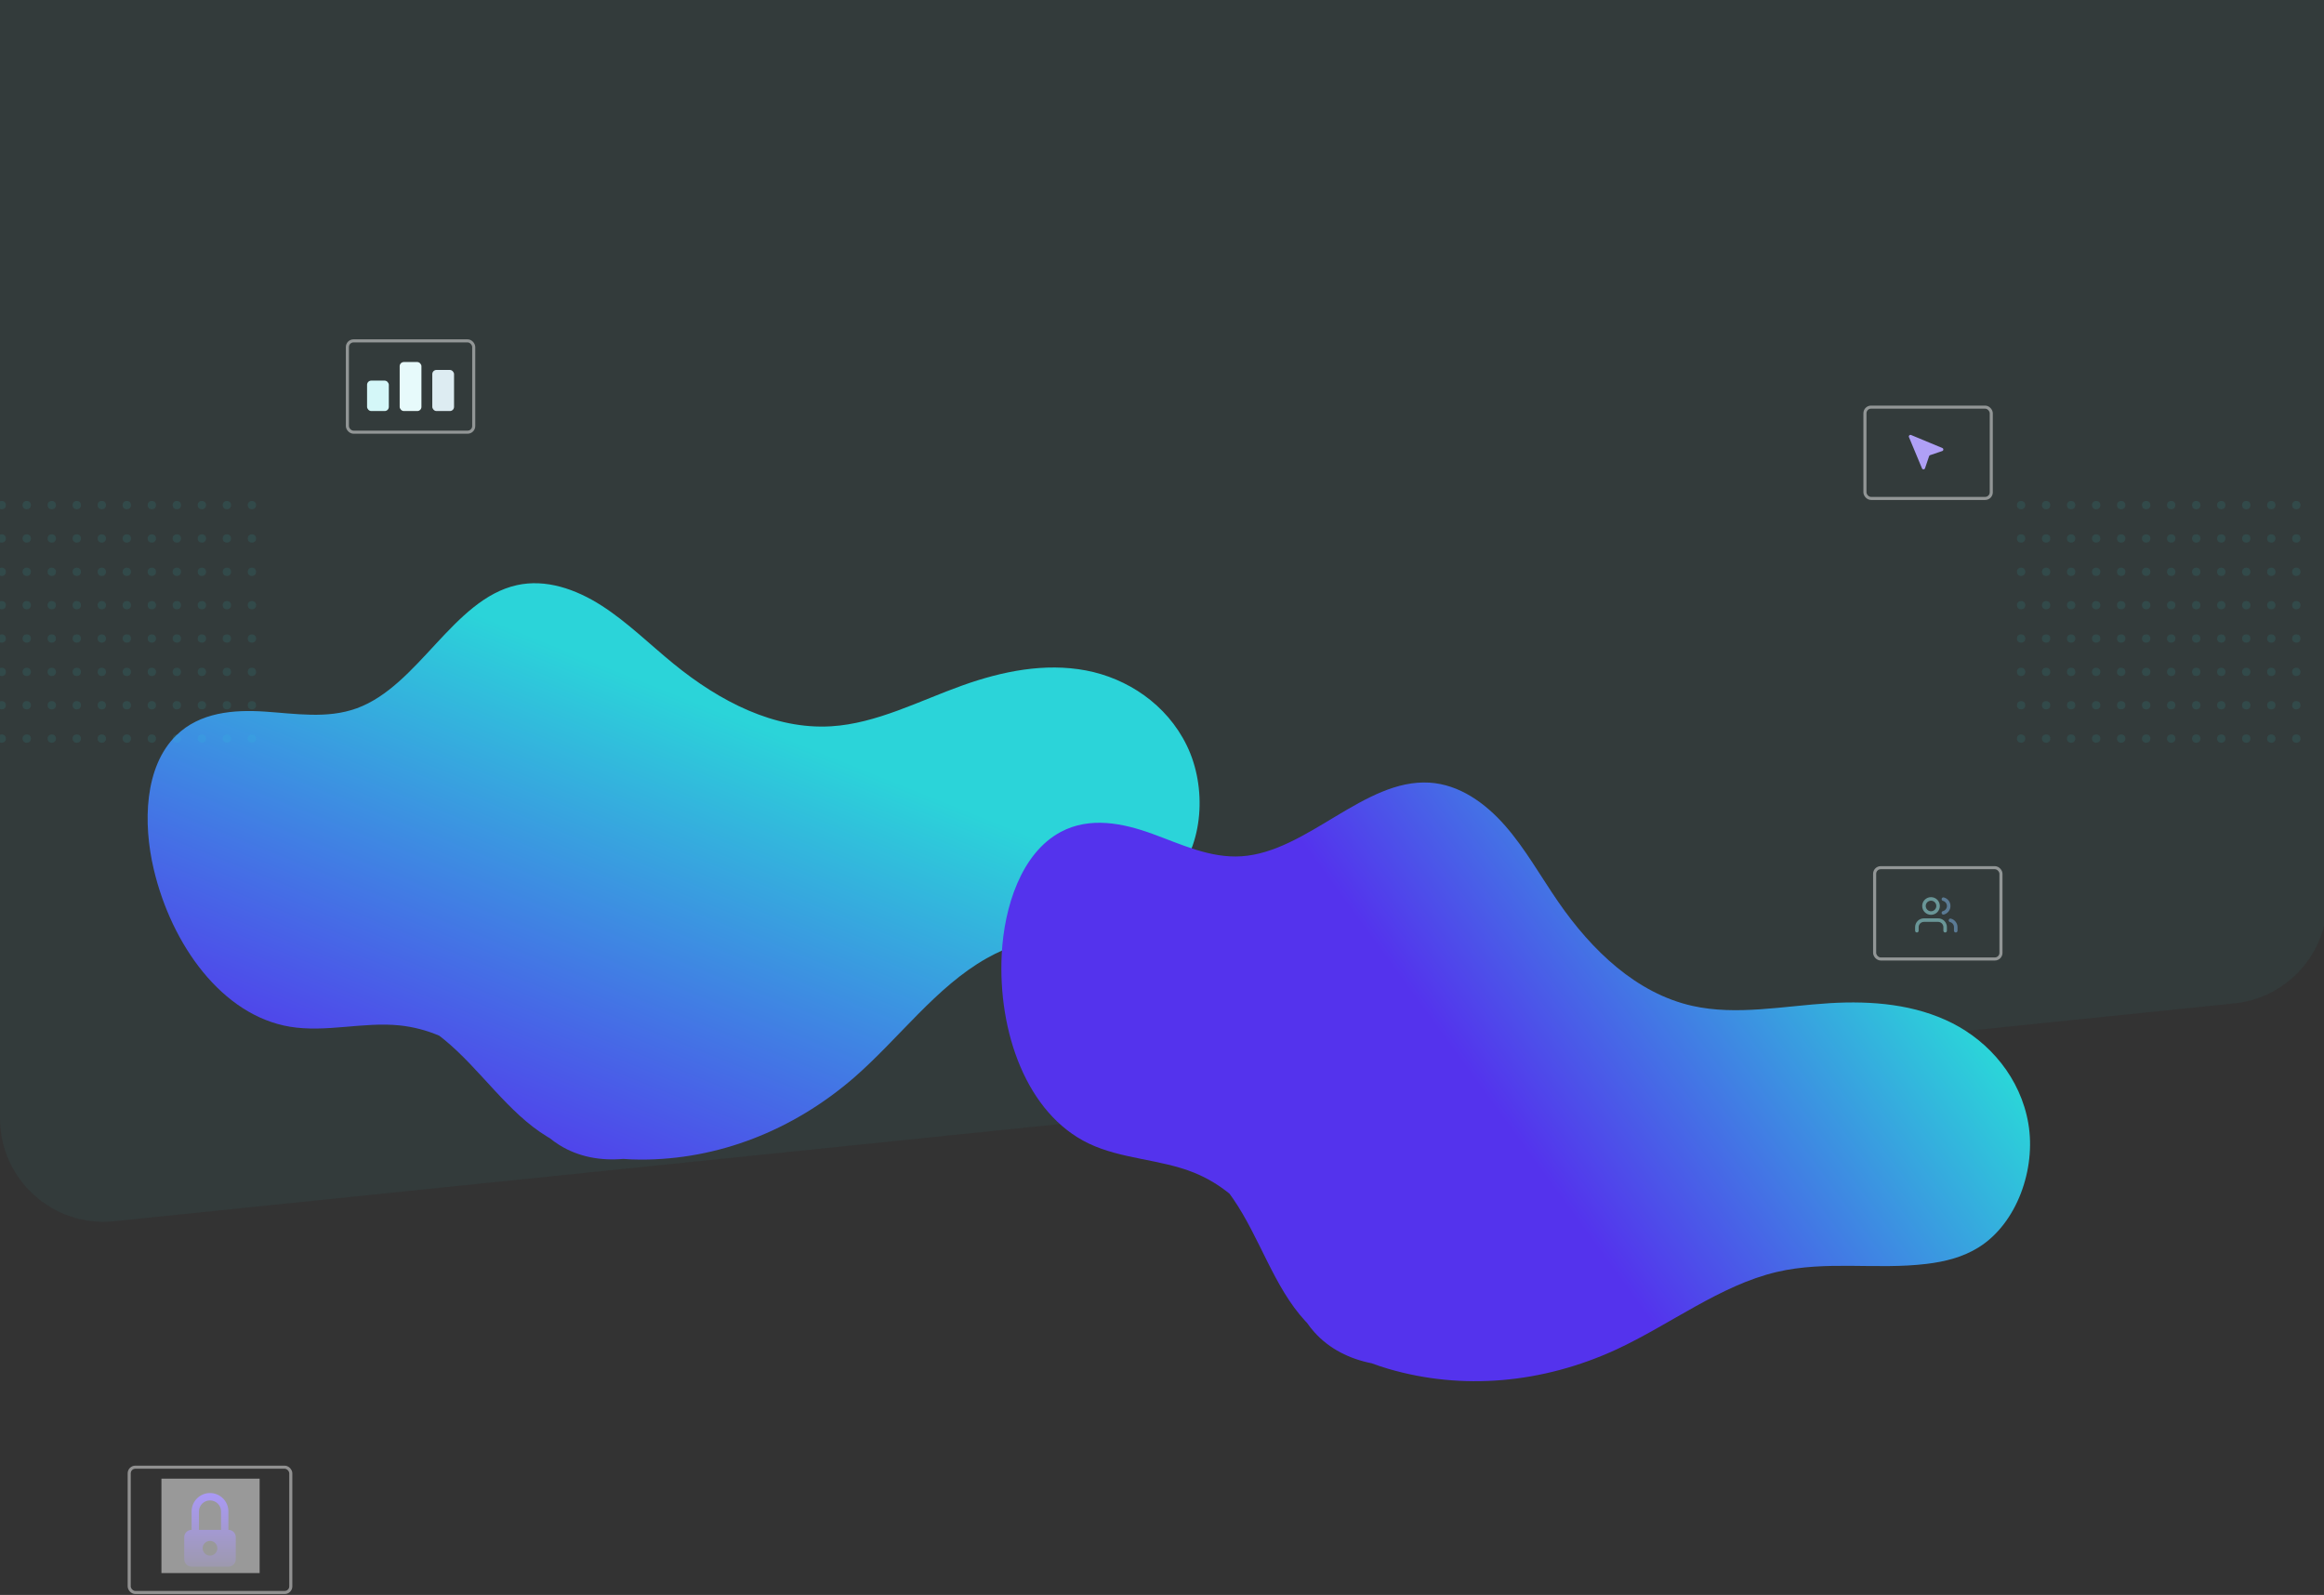 <svg width="1438" height="987" viewBox="0 0 1438 987" fill="none" xmlns="http://www.w3.org/2000/svg">
<rect x="0" y="0" width="1438" height="987" fill="#333333" stroke="none"/>
<path opacity="0.05" d="M0 -37H1440V557.276C1440 590.089 1415.18 617.587 1382.54 620.941L70.542 755.752C32.807 759.629 0 730.02 0 692.087V-37Z" fill="#2BD4D9"/>
<path d="M734.353 461.369C721.84 435.666 697.327 419.708 671.941 414.896C646.553 410.098 620.332 415.313 595.625 424.127C568.723 433.735 542.409 447.725 514.352 449.452C479.167 451.616 445.271 434.03 416.749 410.744C401.93 398.655 388.065 384.916 372.181 374.738C356.297 364.573 337.705 358.09 319.706 362.135C280.383 370.953 258.99 424.417 220.733 438.324C202.417 444.987 182.79 441.606 163.698 440.35C144.606 439.094 123.732 440.751 109.068 455.074C89.307 474.41 88.397 509.286 95.099 537.782C106.132 584.725 137.432 628.399 179.418 635.373C201.748 639.077 224.642 632.278 247.137 634.547C255.574 635.414 263.86 637.557 271.78 640.921C272.805 641.697 273.804 642.485 274.802 643.302C297.335 661.716 314.259 688.758 338.767 703.512C339.218 703.785 339.669 704.044 340.132 704.304C342.026 705.839 343.995 707.249 346.03 708.527C357.955 716.015 371.851 718.386 385.585 717.18C389.18 717.46 392.795 717.587 396.39 717.601C443.928 717.715 490.377 699.849 528.555 666.764C556.258 642.619 579.254 610.665 610.43 593.067C637.962 577.538 669.439 574.626 698.16 562.359C708.396 557.993 718.439 552.288 726.273 543.512C744.836 522.706 746.855 487.056 734.353 461.369Z" fill="url(#paint0_linear_4825_27042)"/>
<path d="M1255.05 695.238C1250.2 667.066 1231.11 644.906 1208.07 633.206C1185.02 621.519 1158.39 619.217 1132.2 620.792C1103.69 622.518 1074.52 628.616 1047.09 622.452C1012.7 614.72 985.052 588.38 964.153 558.065C953.292 542.323 943.808 525.264 931.393 511.06C918.972 496.869 902.925 485.46 884.512 484.326C844.29 481.83 808.839 527.208 768.221 529.897C748.774 531.189 730.868 522.469 712.883 515.94C694.898 509.41 674.39 505.181 656.314 514.848C631.945 527.907 621.347 561.146 619.837 590.381C617.344 638.538 635.225 689.208 673.602 707.612C694.014 717.395 717.896 717.249 738.866 725.7C746.727 728.885 754.087 733.254 760.755 738.692C761.522 739.723 762.262 740.759 762.993 741.822C779.498 765.788 788.211 796.477 807.633 817.479C807.99 817.867 808.351 818.241 808.723 818.62C810.114 820.622 811.612 822.525 813.209 824.32C822.574 834.836 835.258 840.988 848.784 843.659C852.158 844.93 855.594 846.06 859.043 847.076C904.663 860.44 954.252 856.234 1000.14 835.106C1033.48 819.643 1064.47 795.368 1099.32 787.16C1130.09 779.924 1161.13 785.904 1192.13 782.132C1203.18 780.793 1214.41 778.114 1224.38 771.87C1248.01 757.065 1259.89 723.392 1255.05 695.238Z" fill="url(#paint1_linear_4825_27042)"/>
<rect opacity="0.5" x="1153.95" y="251.949" width="78.173" height="56.507" rx="3.798" stroke="#F3F3F3" stroke-width="1.899"/>
<path d="M1182.49 269.184C1181.67 268.84 1180.84 269.667 1181.18 270.492L1189.25 289.846C1189.6 290.697 1190.82 290.656 1191.12 289.784L1193.66 282.288C1193.76 281.994 1193.99 281.763 1194.29 281.663L1201.78 279.117C1202.66 278.821 1202.7 277.602 1201.85 277.247L1182.49 269.184Z" fill="#AFA0F6"/>
<g opacity="0.1">
<circle cx="1250.58" cy="312.58" r="2.58" fill="#2BD4D9"/>
<circle cx="1266.06" cy="312.58" r="2.58" fill="#2BD4D9"/>
<circle cx="1281.54" cy="312.58" r="2.58" fill="#2BD4D9"/>
<circle cx="1297.02" cy="312.58" r="2.58" fill="#2BD4D9"/>
<circle cx="1312.5" cy="312.58" r="2.58" fill="#2BD4D9"/>
<circle cx="1327.98" cy="312.58" r="2.58" fill="#2BD4D9"/>
<circle cx="1343.46" cy="312.58" r="2.58" fill="#2BD4D9"/>
<circle cx="1358.95" cy="312.58" r="2.58" fill="#2BD4D9"/>
<circle cx="1374.43" cy="312.58" r="2.58" fill="#2BD4D9"/>
<circle cx="1389.91" cy="312.58" r="2.58" fill="#2BD4D9"/>
<circle cx="1405.39" cy="312.58" r="2.58" fill="#2BD4D9"/>
<circle cx="1420.87" cy="312.58" r="2.58" fill="#2BD4D9"/>
<circle cx="1250.58" cy="333.221" r="2.58" fill="#2BD4D9"/>
<circle cx="1266.06" cy="333.221" r="2.58" fill="#2BD4D9"/>
<circle cx="1281.54" cy="333.221" r="2.58" fill="#2BD4D9"/>
<circle cx="1297.02" cy="333.221" r="2.58" fill="#2BD4D9"/>
<circle cx="1312.5" cy="333.221" r="2.58" fill="#2BD4D9"/>
<circle cx="1327.98" cy="333.221" r="2.58" fill="#2BD4D9"/>
<circle cx="1343.46" cy="333.221" r="2.58" fill="#2BD4D9"/>
<circle cx="1358.95" cy="333.221" r="2.58" fill="#2BD4D9"/>
<circle cx="1374.43" cy="333.221" r="2.58" fill="#2BD4D9"/>
<circle cx="1389.91" cy="333.221" r="2.58" fill="#2BD4D9"/>
<circle cx="1405.39" cy="333.221" r="2.58" fill="#2BD4D9"/>
<circle cx="1420.87" cy="333.221" r="2.58" fill="#2BD4D9"/>
<circle cx="1250.58" cy="353.861" r="2.58" fill="#2BD4D9"/>
<circle cx="1266.06" cy="353.861" r="2.58" fill="#2BD4D9"/>
<circle cx="1281.54" cy="353.861" r="2.58" fill="#2BD4D9"/>
<circle cx="1297.02" cy="353.861" r="2.58" fill="#2BD4D9"/>
<circle cx="1312.5" cy="353.861" r="2.58" fill="#2BD4D9"/>
<circle cx="1327.98" cy="353.861" r="2.58" fill="#2BD4D9"/>
<circle cx="1343.46" cy="353.861" r="2.58" fill="#2BD4D9"/>
<circle cx="1358.95" cy="353.861" r="2.58" fill="#2BD4D9"/>
<circle cx="1374.43" cy="353.861" r="2.58" fill="#2BD4D9"/>
<circle cx="1389.91" cy="353.861" r="2.58" fill="#2BD4D9"/>
<circle cx="1405.39" cy="353.861" r="2.58" fill="#2BD4D9"/>
<circle cx="1420.87" cy="353.861" r="2.58" fill="#2BD4D9"/>
<circle cx="1250.58" cy="374.502" r="2.58" fill="#2BD4D9"/>
<circle cx="1266.06" cy="374.502" r="2.58" fill="#2BD4D9"/>
<circle cx="1281.54" cy="374.502" r="2.58" fill="#2BD4D9"/>
<circle cx="1297.02" cy="374.502" r="2.58" fill="#2BD4D9"/>
<circle cx="1312.5" cy="374.502" r="2.58" fill="#2BD4D9"/>
<circle cx="1327.98" cy="374.502" r="2.58" fill="#2BD4D9"/>
<circle cx="1343.46" cy="374.502" r="2.58" fill="#2BD4D9"/>
<circle cx="1358.95" cy="374.502" r="2.58" fill="#2BD4D9"/>
<circle cx="1374.43" cy="374.502" r="2.58" fill="#2BD4D9"/>
<circle cx="1389.91" cy="374.502" r="2.58" fill="#2BD4D9"/>
<circle cx="1405.39" cy="374.502" r="2.58" fill="#2BD4D9"/>
<circle cx="1420.87" cy="374.502" r="2.58" fill="#2BD4D9"/>
<circle cx="1250.58" cy="395.143" r="2.58" fill="#2BD4D9"/>
<circle cx="1266.06" cy="395.143" r="2.58" fill="#2BD4D9"/>
<circle cx="1281.54" cy="395.143" r="2.58" fill="#2BD4D9"/>
<circle cx="1297.02" cy="395.143" r="2.58" fill="#2BD4D9"/>
<circle cx="1312.5" cy="395.143" r="2.58" fill="#2BD4D9"/>
<circle cx="1327.98" cy="395.143" r="2.58" fill="#2BD4D9"/>
<circle cx="1343.46" cy="395.143" r="2.58" fill="#2BD4D9"/>
<circle cx="1358.95" cy="395.143" r="2.58" fill="#2BD4D9"/>
<circle cx="1374.43" cy="395.143" r="2.58" fill="#2BD4D9"/>
<circle cx="1389.91" cy="395.143" r="2.58" fill="#2BD4D9"/>
<circle cx="1405.39" cy="395.143" r="2.58" fill="#2BD4D9"/>
<circle cx="1420.87" cy="395.143" r="2.58" fill="#2BD4D9"/>
<circle cx="1250.58" cy="415.787" r="2.58" fill="#2BD4D9"/>
<circle cx="1266.06" cy="415.787" r="2.58" fill="#2BD4D9"/>
<circle cx="1281.54" cy="415.787" r="2.58" fill="#2BD4D9"/>
<circle cx="1297.02" cy="415.787" r="2.58" fill="#2BD4D9"/>
<circle cx="1312.5" cy="415.787" r="2.58" fill="#2BD4D9"/>
<circle cx="1327.98" cy="415.787" r="2.58" fill="#2BD4D9"/>
<circle cx="1343.46" cy="415.787" r="2.58" fill="#2BD4D9"/>
<circle cx="1358.95" cy="415.787" r="2.58" fill="#2BD4D9"/>
<circle cx="1374.43" cy="415.787" r="2.58" fill="#2BD4D9"/>
<circle cx="1389.91" cy="415.787" r="2.58" fill="#2BD4D9"/>
<circle cx="1405.39" cy="415.787" r="2.58" fill="#2BD4D9"/>
<circle cx="1420.87" cy="415.787" r="2.58" fill="#2BD4D9"/>
<circle cx="1250.58" cy="436.424" r="2.58" fill="#2BD4D9"/>
<circle cx="1266.06" cy="436.424" r="2.58" fill="#2BD4D9"/>
<circle cx="1281.54" cy="436.424" r="2.58" fill="#2BD4D9"/>
<circle cx="1297.02" cy="436.424" r="2.58" fill="#2BD4D9"/>
<circle cx="1312.5" cy="436.424" r="2.58" fill="#2BD4D9"/>
<circle cx="1327.98" cy="436.424" r="2.58" fill="#2BD4D9"/>
<circle cx="1343.46" cy="436.424" r="2.58" fill="#2BD4D9"/>
<circle cx="1358.95" cy="436.424" r="2.58" fill="#2BD4D9"/>
<circle cx="1374.43" cy="436.424" r="2.58" fill="#2BD4D9"/>
<circle cx="1389.91" cy="436.424" r="2.58" fill="#2BD4D9"/>
<circle cx="1405.39" cy="436.424" r="2.58" fill="#2BD4D9"/>
<circle cx="1420.87" cy="436.424" r="2.58" fill="#2BD4D9"/>
<circle cx="1250.58" cy="457.065" r="2.58" fill="#2BD4D9"/>
<circle cx="1266.06" cy="457.065" r="2.58" fill="#2BD4D9"/>
<circle cx="1281.54" cy="457.065" r="2.58" fill="#2BD4D9"/>
<circle cx="1297.02" cy="457.065" r="2.58" fill="#2BD4D9"/>
<circle cx="1312.5" cy="457.065" r="2.58" fill="#2BD4D9"/>
<circle cx="1327.98" cy="457.065" r="2.58" fill="#2BD4D9"/>
<circle cx="1343.46" cy="457.065" r="2.58" fill="#2BD4D9"/>
<circle cx="1358.95" cy="457.065" r="2.58" fill="#2BD4D9"/>
<circle cx="1374.43" cy="457.065" r="2.58" fill="#2BD4D9"/>
<circle cx="1389.91" cy="457.065" r="2.58" fill="#2BD4D9"/>
<circle cx="1405.39" cy="457.065" r="2.58" fill="#2BD4D9"/>
<circle cx="1420.87" cy="457.065" r="2.58" fill="#2BD4D9"/>
</g>
<g opacity="0.1">
<circle cx="1.061" cy="312.58" r="2.58" fill="#2BD4D9"/>
<circle cx="16.542" cy="312.58" r="2.58" fill="#2BD4D9"/>
<circle cx="32.022" cy="312.58" r="2.58" fill="#2BD4D9"/>
<circle cx="47.503" cy="312.58" r="2.58" fill="#2BD4D9"/>
<circle cx="62.984" cy="312.58" r="2.58" fill="#2BD4D9"/>
<circle cx="78.465" cy="312.58" r="2.58" fill="#2BD4D9"/>
<circle cx="93.945" cy="312.58" r="2.58" fill="#2BD4D9"/>
<circle cx="109.426" cy="312.58" r="2.58" fill="#2BD4D9"/>
<circle cx="124.907" cy="312.58" r="2.58" fill="#2BD4D9"/>
<circle cx="140.388" cy="312.58" r="2.58" fill="#2BD4D9"/>
<circle cx="155.869" cy="312.58" r="2.58" fill="#2BD4D9"/>
<circle cx="1.061" cy="333.221" r="2.58" fill="#2BD4D9"/>
<circle cx="16.542" cy="333.221" r="2.58" fill="#2BD4D9"/>
<circle cx="32.022" cy="333.221" r="2.58" fill="#2BD4D9"/>
<circle cx="47.503" cy="333.221" r="2.58" fill="#2BD4D9"/>
<circle cx="62.984" cy="333.221" r="2.58" fill="#2BD4D9"/>
<circle cx="78.465" cy="333.221" r="2.58" fill="#2BD4D9"/>
<circle cx="93.945" cy="333.221" r="2.58" fill="#2BD4D9"/>
<circle cx="109.426" cy="333.221" r="2.58" fill="#2BD4D9"/>
<circle cx="124.907" cy="333.221" r="2.58" fill="#2BD4D9"/>
<circle cx="140.388" cy="333.221" r="2.58" fill="#2BD4D9"/>
<circle cx="155.869" cy="333.221" r="2.58" fill="#2BD4D9"/>
<circle cx="1.061" cy="353.861" r="2.58" fill="#2BD4D9"/>
<circle cx="16.542" cy="353.861" r="2.58" fill="#2BD4D9"/>
<circle cx="32.022" cy="353.861" r="2.58" fill="#2BD4D9"/>
<circle cx="47.503" cy="353.861" r="2.58" fill="#2BD4D9"/>
<circle cx="62.984" cy="353.861" r="2.58" fill="#2BD4D9"/>
<circle cx="78.465" cy="353.861" r="2.58" fill="#2BD4D9"/>
<circle cx="93.945" cy="353.861" r="2.58" fill="#2BD4D9"/>
<circle cx="109.426" cy="353.861" r="2.58" fill="#2BD4D9"/>
<circle cx="124.907" cy="353.861" r="2.58" fill="#2BD4D9"/>
<circle cx="140.388" cy="353.861" r="2.58" fill="#2BD4D9"/>
<circle cx="155.869" cy="353.861" r="2.58" fill="#2BD4D9"/>
<circle cx="1.061" cy="374.502" r="2.58" fill="#2BD4D9"/>
<circle cx="16.542" cy="374.502" r="2.58" fill="#2BD4D9"/>
<circle cx="32.023" cy="374.502" r="2.58" fill="#2BD4D9"/>
<circle cx="47.503" cy="374.502" r="2.58" fill="#2BD4D9"/>
<circle cx="62.984" cy="374.502" r="2.58" fill="#2BD4D9"/>
<circle cx="78.465" cy="374.502" r="2.58" fill="#2BD4D9"/>
<circle cx="93.945" cy="374.502" r="2.58" fill="#2BD4D9"/>
<circle cx="109.426" cy="374.502" r="2.58" fill="#2BD4D9"/>
<circle cx="124.907" cy="374.502" r="2.58" fill="#2BD4D9"/>
<circle cx="140.388" cy="374.502" r="2.58" fill="#2BD4D9"/>
<circle cx="155.869" cy="374.502" r="2.58" fill="#2BD4D9"/>
<circle cx="1.061" cy="395.143" r="2.58" fill="#2BD4D9"/>
<circle cx="16.542" cy="395.143" r="2.58" fill="#2BD4D9"/>
<circle cx="32.023" cy="395.143" r="2.58" fill="#2BD4D9"/>
<circle cx="47.503" cy="395.143" r="2.58" fill="#2BD4D9"/>
<circle cx="62.984" cy="395.143" r="2.58" fill="#2BD4D9"/>
<circle cx="78.465" cy="395.143" r="2.58" fill="#2BD4D9"/>
<circle cx="93.945" cy="395.143" r="2.58" fill="#2BD4D9"/>
<circle cx="109.426" cy="395.143" r="2.58" fill="#2BD4D9"/>
<circle cx="124.907" cy="395.143" r="2.58" fill="#2BD4D9"/>
<circle cx="140.388" cy="395.143" r="2.58" fill="#2BD4D9"/>
<circle cx="155.869" cy="395.143" r="2.58" fill="#2BD4D9"/>
<circle cx="1.061" cy="415.787" r="2.58" fill="#2BD4D9"/>
<circle cx="16.542" cy="415.787" r="2.58" fill="#2BD4D9"/>
<circle cx="32.022" cy="415.787" r="2.58" fill="#2BD4D9"/>
<circle cx="47.503" cy="415.787" r="2.58" fill="#2BD4D9"/>
<circle cx="62.984" cy="415.787" r="2.58" fill="#2BD4D9"/>
<circle cx="78.465" cy="415.787" r="2.58" fill="#2BD4D9"/>
<circle cx="93.945" cy="415.787" r="2.58" fill="#2BD4D9"/>
<circle cx="109.426" cy="415.787" r="2.58" fill="#2BD4D9"/>
<circle cx="124.907" cy="415.787" r="2.58" fill="#2BD4D9"/>
<circle cx="140.388" cy="415.787" r="2.58" fill="#2BD4D9"/>
<circle cx="155.869" cy="415.787" r="2.58" fill="#2BD4D9"/>
<circle cx="1.061" cy="436.424" r="2.58" fill="#2BD4D9"/>
<circle cx="16.542" cy="436.424" r="2.58" fill="#2BD4D9"/>
<circle cx="32.023" cy="436.424" r="2.58" fill="#2BD4D9"/>
<circle cx="47.503" cy="436.424" r="2.58" fill="#2BD4D9"/>
<circle cx="62.984" cy="436.424" r="2.58" fill="#2BD4D9"/>
<circle cx="78.465" cy="436.424" r="2.58" fill="#2BD4D9"/>
<circle cx="93.945" cy="436.424" r="2.58" fill="#2BD4D9"/>
<circle cx="109.426" cy="436.424" r="2.58" fill="#2BD4D9"/>
<circle cx="124.907" cy="436.424" r="2.58" fill="#2BD4D9"/>
<circle cx="140.388" cy="436.424" r="2.58" fill="#2BD4D9"/>
<circle cx="155.869" cy="436.424" r="2.58" fill="#2BD4D9"/>
<circle cx="1.061" cy="457.065" r="2.58" fill="#2BD4D9"/>
<circle cx="16.542" cy="457.065" r="2.58" fill="#2BD4D9"/>
<circle cx="32.023" cy="457.065" r="2.58" fill="#2BD4D9"/>
<circle cx="47.503" cy="457.065" r="2.58" fill="#2BD4D9"/>
<circle cx="62.984" cy="457.065" r="2.58" fill="#2BD4D9"/>
<circle cx="78.465" cy="457.065" r="2.58" fill="#2BD4D9"/>
<circle cx="93.945" cy="457.065" r="2.58" fill="#2BD4D9"/>
<circle cx="109.426" cy="457.065" r="2.58" fill="#2BD4D9"/>
<circle cx="124.907" cy="457.065" r="2.58" fill="#2BD4D9"/>
<circle cx="140.388" cy="457.065" r="2.58" fill="#2BD4D9"/>
<circle cx="155.869" cy="457.065" r="2.58" fill="#2BD4D9"/>
</g>
<rect opacity="0.5" x="214.949" y="210.949" width="78.173" height="56.507" rx="3.798" stroke="#F3F3F3" stroke-width="1.899"/>
<rect x="227.126" y="235.535" width="13.465" height="18.837" rx="2.58" fill="#D4F7F8"/>
<rect x="247.304" y="224.035" width="13.465" height="30.336" rx="2.58" fill="#E7FAFB"/>
<rect x="267.482" y="228.93" width="13.465" height="25.443" rx="2.58" fill="#DDECF2"/>
<rect opacity="0.5" x="1159.95" y="536.949" width="78.173" height="56.507" rx="3.798" stroke="#F3F3F3" stroke-width="1.899"/>
<g opacity="0.5" clip-path="url(#clip0_4825_27042)">
<path d="M1203.58 575.953V573.767C1203.58 572.607 1203.12 571.495 1202.3 570.675C1201.48 569.855 1200.37 569.395 1199.21 569.395H1190.47C1189.31 569.395 1188.19 569.855 1187.37 570.675C1186.55 571.495 1186.09 572.607 1186.09 573.767V575.953" stroke="#A0F2F4" stroke-width="2.186" stroke-linecap="round" stroke-linejoin="round"/>
<path d="M1194.84 565.025C1197.25 565.025 1199.21 563.068 1199.21 560.653C1199.21 558.239 1197.25 556.281 1194.84 556.281C1192.42 556.281 1190.47 558.239 1190.47 560.653C1190.47 563.068 1192.42 565.025 1194.84 565.025Z" stroke="#A0F2F4" stroke-width="2.186" stroke-linecap="round" stroke-linejoin="round"/>
<path d="M1210.14 575.955V573.769C1210.14 572.8 1209.82 571.859 1209.22 571.094C1208.63 570.328 1207.8 569.781 1206.86 569.539" stroke="#82B9EE" stroke-width="2.186" stroke-linecap="round" stroke-linejoin="round"/>
<path d="M1202.49 556.422C1203.43 556.663 1204.26 557.21 1204.86 557.976C1205.45 558.743 1205.78 559.687 1205.78 560.657C1205.78 561.628 1205.45 562.571 1204.86 563.338C1204.26 564.105 1203.43 564.652 1202.49 564.893" stroke="#82B9EE" stroke-width="2.186" stroke-linecap="round" stroke-linejoin="round"/>
</g>
<rect opacity="0.5" x="79.949" y="907.949" width="99.983" height="77.548" rx="3.798" stroke="#F0F0F0" stroke-width="1.899"/>
<path d="M141.329 946.726C142.537 946.726 143.696 947.206 144.55 948.06C145.405 948.915 145.885 950.073 145.885 951.282L145.885 964.948C145.885 966.156 145.405 967.315 144.55 968.169C143.696 969.023 142.537 969.503 141.329 969.503L118.552 969.503C117.344 969.503 116.185 969.023 115.331 968.169C114.477 967.315 113.997 966.156 113.997 964.948L113.997 951.282C113.997 950.073 114.477 948.915 115.331 948.06C116.185 947.206 117.344 946.726 118.552 946.726L118.552 935.338C118.552 932.317 119.752 929.421 121.888 927.285C124.024 925.149 126.92 923.949 129.941 923.949C132.961 923.949 135.858 925.149 137.994 927.285C140.129 929.421 141.329 932.317 141.329 935.338L141.329 946.726ZM129.941 962.67C131.149 962.67 132.308 962.19 133.162 961.336C134.016 960.481 134.496 959.323 134.496 958.115C134.496 956.906 134.016 955.748 133.162 954.893C132.308 954.039 131.149 953.559 129.941 953.559C128.733 953.559 127.574 954.039 126.72 954.893C125.865 955.748 125.385 956.906 125.385 958.115C125.385 959.323 125.865 960.481 126.72 961.336C127.574 962.19 128.733 962.67 129.941 962.67ZM136.774 946.726L136.774 935.338C136.774 933.525 136.054 931.787 134.773 930.506C133.491 929.225 131.753 928.505 129.941 928.505C128.129 928.505 126.391 929.225 125.109 930.506C123.828 931.787 123.108 933.525 123.108 935.338L123.108 946.726L136.774 946.726Z" fill="url(#paint2_linear_4825_27042)"/>
<rect opacity="0.5" x="99.892" y="915.043" width="60.754" height="58.431" fill="white"/>
<defs>
<linearGradient id="paint0_linear_4825_27042" x1="434" y1="435.501" x2="314.5" y2="734.001" gradientUnits="userSpaceOnUse">
<stop stop-color="#2BD4D9"/>
<stop offset="1" stop-color="#5433ED"/>
</linearGradient>
<linearGradient id="paint1_linear_4825_27042" x1="1229.5" y1="650.502" x2="1014" y2="807.502" gradientUnits="userSpaceOnUse">
<stop stop-color="#2BD4D9"/>
<stop offset="1" stop-color="#5433ED"/>
</linearGradient>
<linearGradient id="paint2_linear_4825_27042" x1="129.941" y1="923.949" x2="129.941" y2="969.503" gradientUnits="userSpaceOnUse">
<stop stop-color="#5433ED"/>
<stop offset="1" stop-color="#5433ED" stop-opacity="0.22"/>
</linearGradient>
<clipPath id="clip0_4825_27042">
<rect width="26.232" height="26.232" fill="white" transform="translate(1185 553)"/>
</clipPath>
</defs>
</svg>
